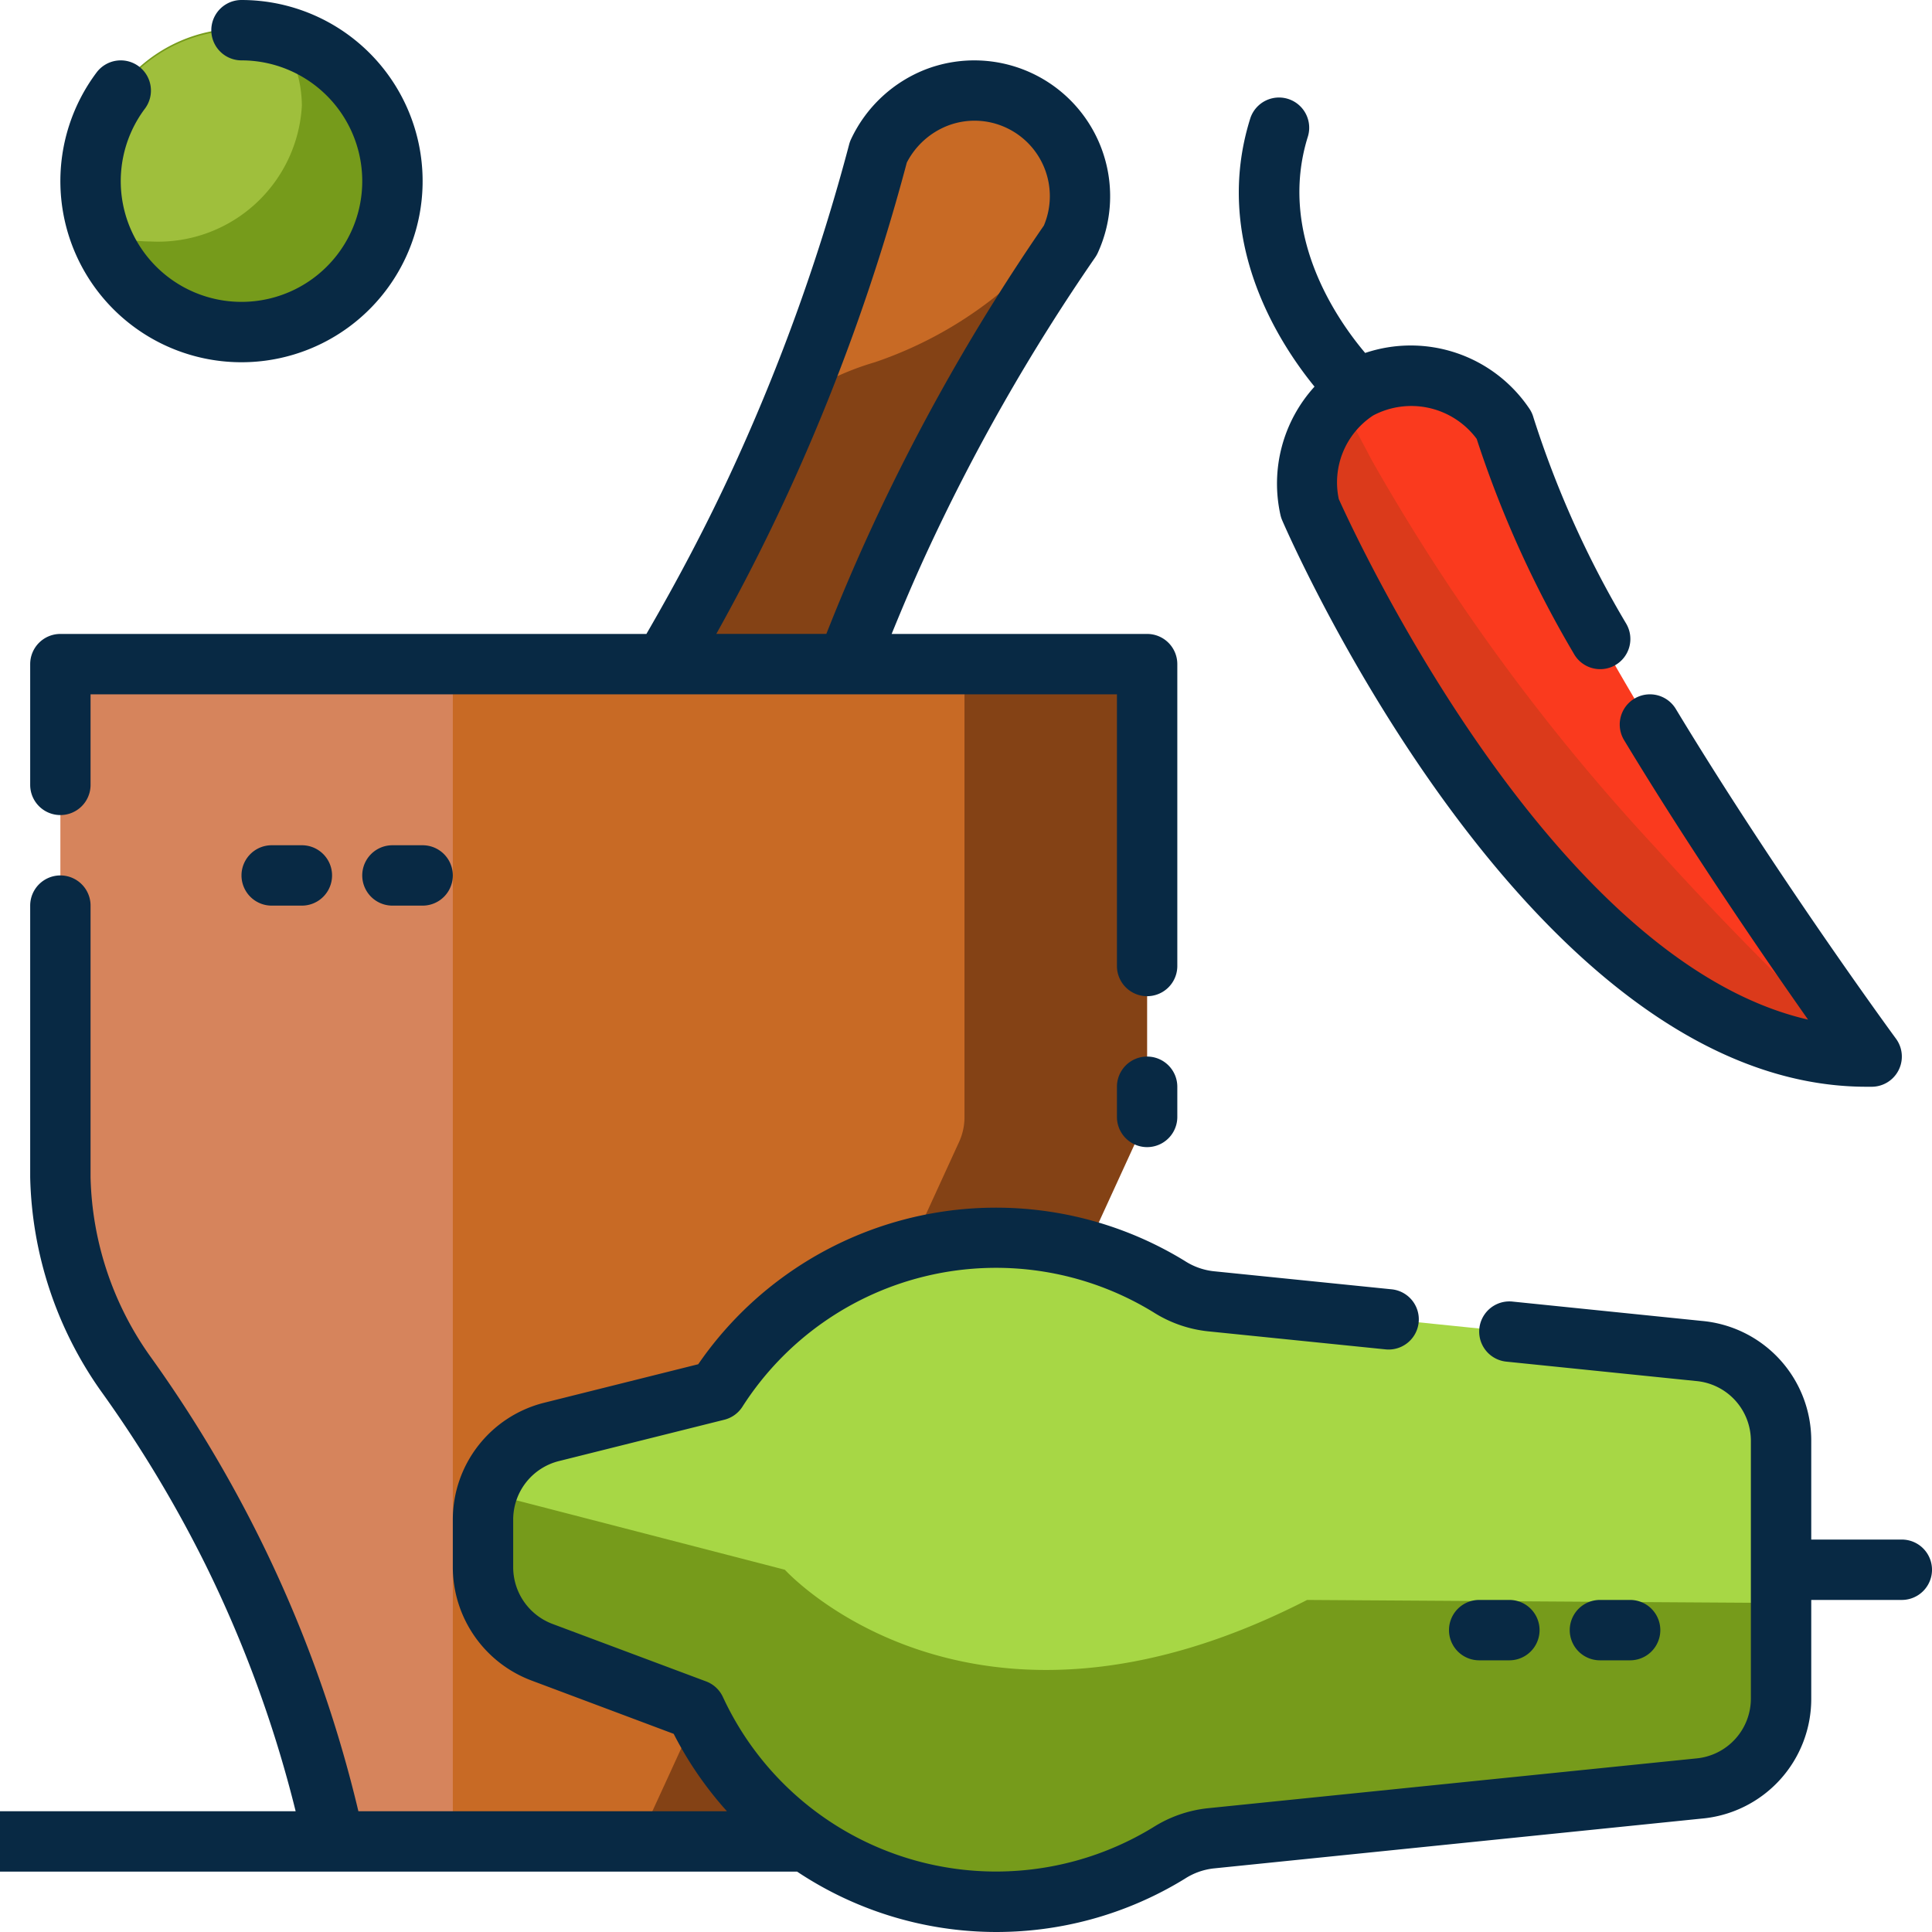 <svg id="Layer_3" height="512" viewBox="0 0 64 64" width="512" xmlns="http://www.w3.org/2000/svg" data-name="Layer 3"><path d="m35.76 6.8a3.492 3.492 0 0 1 -.3 1.16 67.2 67.2 0 0 0 -5.72 10.03c-.63 1.38-1.18 2.71-1.68 4.01h-6.06a66.027 66.027 0 0 0 3.2-6.1c.41-.9.79-1.78 1.15-2.65a66.955 66.955 0 0 0 2.75-8.21 3.569 3.569 0 0 1 1.96-1.82 3.651 3.651 0 0 1 1.22-.22 3.437 3.437 0 0 1 1.46.32 3.51 3.51 0 0 1 2.02 3.48z" fill="#c86a25"/><path d="m25.409 20h1.291c.394-.971.8-1.91 1.229-2.845a68.748 68.748 0 0 1 5.762-10.155 1.5 1.5 0 0 0 -.791-1.864 1.478 1.478 0 0 0 -1.145-.04 1.56 1.56 0 0 0 -.784.665 68.846 68.846 0 0 1 -3.957 10.977c-.498 1.091-1.036 2.182-1.605 3.262z" fill="#c86a25"/><path d="m35.76 6.8a3.492 3.492 0 0 1 -.3 1.16 67.2 67.2 0 0 0 -5.72 10.03c-.63 1.38-1.18 2.71-1.68 4.01h-6.06a66.027 66.027 0 0 0 3.2-6.1c.41-.9.79-1.78 1.15-2.65a9.173 9.173 0 0 1 2.63-1.25 13.28 13.28 0 0 0 6.78-5.2z" fill="#844215"/><path d="m12.78 4.51v-.01a5.029 5.029 0 1 0 .22 1.5 5.214 5.214 0 0 0 -.22-1.49z" fill="#769b1b"/><path d="m38 22v15l-11 24h-15.93a40.96 40.96 0 0 0 -3.36-9.6 42.233 42.233 0 0 0 -3.57-5.92 10.586 10.586 0 0 1 -2.04-6.14v-17.34z" fill="#844215"/><path d="m36 36.56-10.28 22.44h-13.06a43.4 43.4 0 0 0 -3.16-8.49 44 44 0 0 0 -3.74-6.2 8.52 8.52 0 0 1 -1.66-4.97v-15.34h31.9z" fill="#844215"/><path d="m31.95 22v15a1.968 1.968 0 0 1 -.18.83l-9.7 21.17-.92 2h-10.08a40.96 40.96 0 0 0 -3.36-9.6 42.233 42.233 0 0 0 -3.57-5.92 10.586 10.586 0 0 1 -2.04-6.14v-17.34z" fill="#c86a25"/><path d="m15 22v39h-3.93a40.96 40.96 0 0 0 -3.36-9.6 42.233 42.233 0 0 0 -3.57-5.92 11.748 11.748 0 0 1 -2.14-6.48v-17z" fill="#d6845c"/><path d="m62 35h-.36c-10.47-.23-18.25-18.16-18.25-18.16a3.713 3.713 0 0 1 1.06-3.54 2.547 2.547 0 0 1 .53-.4 3.71 3.71 0 0 1 4.85 1.2c1.83 6.83 12.17 20.9 12.17 20.9z" fill="#fa3a1e"/><path d="m56.27 44.75-16.17-1.65a3.087 3.087 0 0 1 -1.37-.48 10.971 10.971 0 0 0 -14.98 3.44l-5.48 1.37a3 3 0 0 0 -2.13 2.02 2.907 2.907 0 0 0 -.14.89v1.58a3.007 3.007 0 0 0 1.95 2.81l5.09 1.91a10.968 10.968 0 0 0 15.69 4.74 3.088 3.088 0 0 1 1.37-.48l16.17-1.65a3 3 0 0 0 2.73-2.99v-8.52a3 3 0 0 0 -2.73-2.99z" fill="#a7d745"/><path d="m59 53.1v3.16a3 3 0 0 1 -2.73 2.99l-16.17 1.65a3.088 3.088 0 0 0 -1.37.48 10.968 10.968 0 0 1 -15.69-4.74l-5.09-1.91a3.007 3.007 0 0 1 -1.95-2.81v-1.58a2.907 2.907 0 0 1 .14-.89l9.86 2.55s6.1 6.75 17.3 1z" fill="#769b1b"/><g opacity=".3"><path d="m61.64 35c-10.47-.23-18.25-18.16-18.25-18.16a3.713 3.713 0 0 1 1.06-3.54c.24.51.51 1.04.8 1.58.07.13.13.25.2.38a68.313 68.313 0 0 0 9.42 12.85q2.93 3.255 6.77 6.89z" fill="#933815"/></g><path d="m3 6a5 5 0 0 0 .315 1.719 5.446 5.446 0 0 0 1.685.281 4.77 4.77 0 0 0 5-4.5 4.136 4.136 0 0 0 -.738-2.323 4.95 4.95 0 0 0 -6.262 4.823z" fill="#9fbf3c"/><g fill="#082944"><path d="m38 35a1 1 0 0 0 -1 1v1a1 1 0 0 0 2 0v-1a1 1 0 0 0 -1-1z"/><path d="m21.413 21h-19.413a1 1 0 0 0 -1 1v4a1 1 0 0 0 2 0v-3h34v9a1 1 0 0 0 2 0v-10a1 1 0 0 0 -1-1h-8.463c.359-.88.725-1.743 1.114-2.591a65.769 65.769 0 0 1 5.627-9.88 1.04 1.04 0 0 0 .086-.15 4.5 4.5 0 0 0 -5.648-6.1 4.56 4.56 0 0 0 -2.526 2.336.977.977 0 0 0 -.06.166 65.842 65.842 0 0 1 -3.838 10.7c-.855 1.863-1.83 3.713-2.879 5.519zm8.626-15.614a2.579 2.579 0 0 1 1.372-1.229 2.478 2.478 0 0 1 1.91.069 2.5 2.5 0 0 1 1.259 3.245 67.776 67.776 0 0 0 -5.746 10.1c-.514 1.118-.994 2.245-1.46 3.427h-3.645c.86-1.54 1.658-3.108 2.381-4.681a67.854 67.854 0 0 0 3.929-10.931z"/><path d="m63 51h-3v-3.261a3.978 3.978 0 0 0 -3.627-3.982l-6.273-.641a1 1 0 0 0 -.2 1.99l6.282.642a1.99 1.99 0 0 1 1.818 1.991v8.521a1.992 1.992 0 0 1 -1.83 1.992l-16.159 1.648a4.2 4.2 0 0 0 -1.8.625 9.973 9.973 0 0 1 -14.265-4.312 1 1 0 0 0 -.555-.514l-5.091-1.905a2.009 2.009 0 0 1 -1.3-1.873v-1.578a2 2 0 0 1 1.515-1.943l5.477-1.369a1 1 0 0 0 .6-.429 9.971 9.971 0 0 1 13.618-3.131 4.193 4.193 0 0 0 1.79.629l5.9.6a1 1 0 0 0 .2-1.99l-5.908-.6a2.2 2.2 0 0 1 -.941-.338 11.97 11.97 0 0 0 -16.121 3.42l-5.1 1.275a3.994 3.994 0 0 0 -3.03 3.876v1.578a4.02 4.02 0 0 0 2.6 3.746l4.717 1.769a11.963 11.963 0 0 0 1.764 2.564h-12.209a42.419 42.419 0 0 0 -3.272-9.05 43.4 43.4 0 0 0 -3.651-6.059 10.641 10.641 0 0 1 -1.949-5.891v-9a1 1 0 0 0 -2 0v9a12.741 12.741 0 0 0 2.329 7.06 41.41 41.41 0 0 1 3.482 5.779 40.381 40.381 0 0 1 2.983 8.161h-9.794v2h26.405a11.911 11.911 0 0 0 12.847.234 2.2 2.2 0 0 1 .952-.34l16.158-1.65a3.981 3.981 0 0 0 3.638-3.983v-3.261h3a1 1 0 0 0 0-2z"/><path d="m41.413 3.935c-1.249 4 .913 7.377 2.132 8.873a4.773 4.773 0 0 0 -1.129 4.248 1.025 1.025 0 0 0 .059.182c.333.77 8.261 18.762 19.358 18.762h.185a1 1 0 0 0 .788-1.593c-.039-.053-3.92-5.343-7.293-10.923a1 1 0 0 0 -1.713 1.034c2.215 3.663 4.646 7.2 6.094 9.258-8.486-1.949-14.974-15.976-15.545-17.244a2.652 2.652 0 0 1 1.14-2.77 2.7 2.7 0 0 1 3.428.776 35.739 35.739 0 0 0 3.209 7.1 1 1 0 1 0 1.747-.973 32.874 32.874 0 0 1 -3.073-6.827 1 1 0 0 0 -.146-.313 4.736 4.736 0 0 0 -5.431-1.833c-.926-1.095-2.909-3.925-1.9-7.161a1 1 0 1 0 -1.909-.6z"/><path d="m4.6 2.2a1 1 0 0 0 -1.4.2 6 6 0 1 0 4.8-2.4 1 1 0 0 0 0 2 4 4 0 1 1 -3.2 1.6 1 1 0 0 0 -.2-1.4z"/><path d="m49 55h1a1 1 0 0 0 0-2h-1a1 1 0 0 0 0 2z"/><path d="m54 55a1 1 0 0 0 0-2h-1a1 1 0 0 0 0 2z"/><path d="m9 28a1 1 0 0 0 0 2h1a1 1 0 0 0 0-2z"/><path d="m13 28a1 1 0 0 0 0 2h1a1 1 0 0 0 0-2z"/></g></svg>